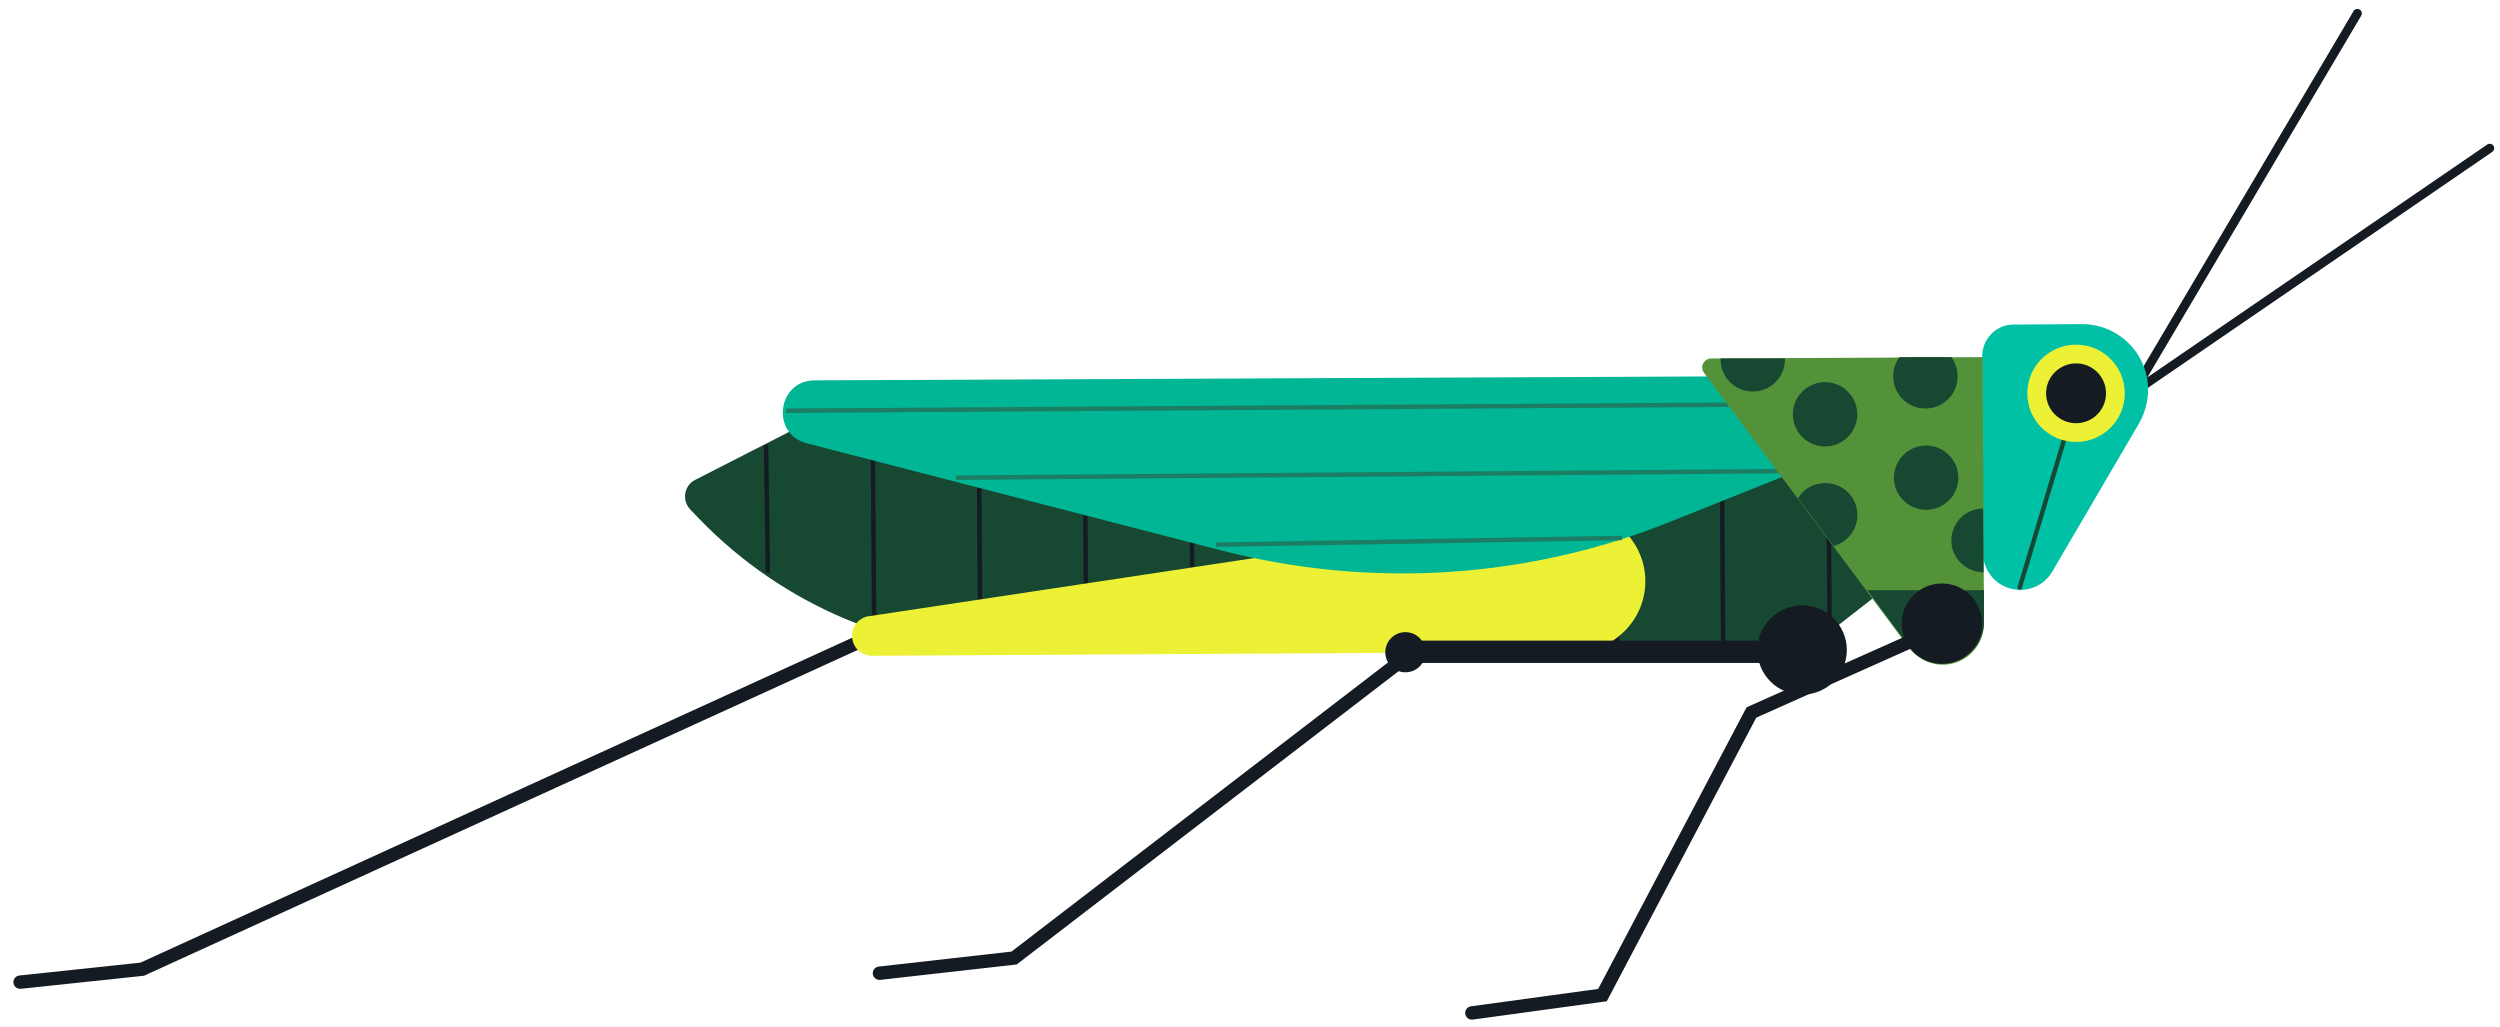 <svg version="1.1" width="280" height="115" viewBox="-1 -1 280 115" xmlns="http://www.w3.org/2000/svg" xmlns:xlink="http://www.w3.org/1999/xlink">
  <!-- Exported by Scratch - http://scratch.mit.edu/ -->
  <g id="ID0.3765560705214739">
    <g id="Page-1">
      <g id="Grasshopper-4Grasshopper-4">
        <g id="Group">
          <path id="Path" fill="#174832" stroke="none" stroke-width="1" d="M 140.554 18.750 L 125.727 30.300 L 37.468 30.700 C 23.993 30.750 11.070 25.300 1.703 15.600 L 0.701 14.550 C -0.100 13.700 -0.050 12.400 0.751 11.600 C 0.902 11.450 1.052 11.350 1.252 11.250 L 22.090 0.600 L 140.454 0.050 L 140.554 18.750 Z " transform="matrix(1, 0, 0, 1, 75.6, 41.5)"/>
          <g id="Path">
            <path id="ID0.6580324154347181" fill="none" stroke="#151B22" stroke-width="0.5" d="M 119.065 0.300 L 119.265 27.600 " transform="matrix(1, 0, 0, 1, 84.65, 41.5)"/>
            <path id="ID0.7212462415918708" fill="none" stroke="#151B22" stroke-width="0.5" d="M 107.143 0.350 L 107.344 30.200 " transform="matrix(1, 0, 0, 1, 84.65, 41.5)"/>
            <path id="ID0.031045252457261086" fill="none" stroke="#151B22" stroke-width="0.5" d="M 95.272 0.400 L 95.472 30.250 " transform="matrix(1, 0, 0, 1, 84.65, 41.5)"/>
            <path id="ID0.7547790934331715" fill="none" stroke="#151B22" stroke-width="0.5" d="M 83.401 0.450 L 83.601 30.300 " transform="matrix(1, 0, 0, 1, 84.65, 41.5)"/>
            <path id="ID0.7042694762349129" fill="none" stroke="#151B22" stroke-width="0.5" d="M 71.479 0.500 L 71.679 30.350 " transform="matrix(1, 0, 0, 1, 84.65, 41.5)"/>
            <path id="ID0.8891249769367278" fill="none" stroke="#151B22" stroke-width="0.5" d="M 59.608 0.550 L 59.808 30.400 " transform="matrix(1, 0, 0, 1, 84.65, 41.5)"/>
            <path id="ID0.829685918521136" fill="none" stroke="#151B22" stroke-width="0.5" d="M 47.736 0.600 L 47.937 30.450 " transform="matrix(1, 0, 0, 1, 84.65, 41.5)"/>
            <path id="ID0.18633352080360055" fill="none" stroke="#151B22" stroke-width="0.5" d="M 35.815 0.650 L 36.015 30.500 " transform="matrix(1, 0, 0, 1, 84.65, 41.5)"/>
            <path id="ID0.9663372193463147" fill="none" stroke="#151B22" stroke-width="0.5" d="M 23.943 0.700 L 24.144 30.550 " transform="matrix(1, 0, 0, 1, 84.65, 41.5)"/>
            <path id="ID0.8034687270410359" fill="none" stroke="#151B22" stroke-width="0.5" d="M 12.072 1.300 L 12.272 30.600 " transform="matrix(1, 0, 0, 1, 84.65, 41.5)"/>
            <path id="ID0.13198929047212005" fill="none" stroke="#151B22" stroke-width="0.5" d="M 0.150 7.350 L 0.351 21.650 " transform="matrix(1, 0, 0, 1, 84.65, 41.5)"/>
          </g>
        </g>
        <g id="Group">
          <path id="Path" fill="none" stroke="#151B22" stroke-width="1" stroke-linecap="round" d="M 42.176 0 L 17.081 42.450 L 57.003 15.100 " transform="matrix(1, 0, 0, 1, 220.85, 0.5)"/>
          <path id="Path" fill="#00C0A5" stroke="none" stroke-width="1" d="M 3.657 34.850 L 11.320 34.800 C 15.428 34.800 18.734 38.100 18.734 42.150 C 18.734 43.450 18.383 44.750 17.732 45.900 L 8.014 62.500 C 6.862 64.500 4.308 65.150 2.304 64 C 1.052 63.250 0.250 61.900 0.250 60.450 L 0.150 38.350 C 0.200 36.400 1.753 34.850 3.657 34.850 Z " transform="matrix(1, 0, 0, 1, 220.85, 0.5)"/>
          <path id="Path" fill="none" stroke="#174832" stroke-width="0.5" stroke-linecap="round" d="M 4.358 64.300 L 10.068 45.300 " transform="matrix(1, 0, 0, 1, 220.85, 0.5)"/>
          <path id="Oval" fill="#ECF135" stroke="none" stroke-width="1" d="M 10.669 37.100 C 12.176 37.100 13.541 37.711 14.529 38.697 C 15.517 39.684 16.129 41.046 16.129 42.550 C 16.129 44.054 15.517 45.416 14.529 46.403 C 13.541 47.389 12.176 48 10.669 48 C 9.163 48 7.798 47.389 6.810 46.403 C 5.821 45.416 5.209 44.054 5.209 42.550 C 5.209 41.046 5.821 39.684 6.810 38.697 C 7.798 37.711 9.163 37.100 10.669 37.100 Z " transform="matrix(1, 0, 0, 1, 220.85, 0.5)"/>
          <path id="Oval" fill="#151B22" stroke="none" stroke-width="1" d="M 10.669 39.200 C 11.595 39.200 12.434 39.575 13.042 40.182 C 13.649 40.788 14.025 41.626 14.025 42.550 C 14.025 43.474 13.649 44.312 13.042 44.918 C 12.434 45.525 11.595 45.900 10.669 45.900 C 9.743 45.900 8.904 45.525 8.297 44.918 C 7.689 44.312 7.313 43.474 7.313 42.550 C 7.313 41.626 7.689 40.788 8.297 40.182 C 8.904 39.575 9.743 39.200 10.669 39.200 Z " transform="matrix(1, 0, 0, 1, 220.85, 0.5)"/>
        </g>
        <g id="Group">
          <path id="Path" fill="none" stroke="#151B22" stroke-width="1.5" stroke-linecap="round" d="M 0.250 53 L 13.925 51.550 L 96.073 14.050 " transform="matrix(1, 0, 0, 1, 1, 56)"/>
          <path id="Path" fill="#ECF135" stroke="none" stroke-width="1" d="M 172.612 0.350 L 95.422 12 C 94.771 12.050 94.120 12.450 93.769 13 C 93.118 14.050 93.419 15.450 94.471 16.100 C 94.471 16.100 94.471 16.100 94.471 16.100 C 94.871 16.350 95.322 16.450 95.773 16.450 L 174.365 16 C 178.723 16 182.279 12.450 182.279 8.100 C 182.279 3.750 178.723 0.200 174.365 0.200 C 173.764 0.150 173.163 0.250 172.612 0.350 Z " transform="matrix(1, 0, 0, 1, 1, 56)"/>
        </g>
        <g id="Group">
          <path id="Path" fill="none" stroke="#151B22" stroke-width="1.5" stroke-linecap="round" d="M 0.351 41.500 L 15.428 39.800 L 58.856 6.450 " transform="matrix(1, 0, 0, 1, 97.15, 66.5)"/>
          <path id="Oval" fill="#151B22" stroke="none" stroke-width="1" d="M 59.257 3.300 C 59.879 3.300 60.442 3.552 60.850 3.959 C 61.258 4.367 61.511 4.929 61.511 5.550 C 61.511 6.171 61.258 6.733 60.850 7.141 C 60.442 7.548 59.879 7.800 59.257 7.800 C 58.635 7.800 58.072 7.548 57.664 7.141 C 57.255 6.733 57.003 6.171 57.003 5.550 C 57.003 4.929 57.255 4.367 57.664 3.959 C 58.072 3.552 58.635 3.300 59.257 3.300 Z " transform="matrix(1, 0, 0, 1, 97.15, 66.5)"/>
          <path id="Oval" fill="#151B22" stroke="none" stroke-width="1" d="M 103.687 0.300 C 105.069 0.300 106.321 0.860 107.228 1.765 C 108.135 2.671 108.696 3.921 108.696 5.300 C 108.696 6.679 108.135 7.929 107.228 8.835 C 106.321 9.740 105.069 10.300 103.687 10.300 C 102.305 10.300 101.053 9.740 100.146 8.835 C 99.239 7.929 98.678 6.679 98.678 5.300 C 98.678 3.921 99.239 2.671 100.146 1.765 C 101.053 0.860 102.305 0.300 103.687 0.300 Z " transform="matrix(1, 0, 0, 1, 97.15, 66.5)"/>
          <path id="Path" fill="none" stroke="#151B22" stroke-width="2.5" d="M 104.388 5.500 L 58.506 5.500 " transform="matrix(1, 0, 0, 1, 97.15, 66.5)"/>
        </g>
        <g id="Group">
          <path id="Path" fill="#00B694" stroke="none" stroke-width="1" d="M 116.761 0.100 L 3.607 0.600 C -0.601 0.600 -1.352 6.600 2.705 7.650 L 49.139 19.650 C 65.819 23.950 83.401 22.850 99.379 16.450 L 119.866 8.250 L 116.761 0.100 Z " transform="matrix(1, 0, 0, 1, 86.65, 41)"/>
          <g id="Path">
            <path id="ID0.21033304370939732" fill="none" stroke="#1B7E64" stroke-width="0.5" d="M 118.013 0.250 L 0.401 1 " transform="matrix(1, 0, 0, 1, 86.65, 44)"/>
            <path id="ID0.02290082862600684" fill="none" stroke="#1B7E64" stroke-width="0.5" d="M 113.555 7.750 L 19.435 8.500 " transform="matrix(1, 0, 0, 1, 86.65, 44)"/>
            <path id="ID0.03879817249253392" fill="none" stroke="#1B7E64" stroke-width="0.5" d="M 94.020 15.250 L 48.538 16 " transform="matrix(1, 0, 0, 1, 86.65, 44)"/>
          </g>
        </g>
        <g id="Group">
          <path id="Path" fill="#54923A" stroke="none" stroke-width="1" d="M 1.352 0.150 L 31.757 0 L 31.908 29.800 C 31.908 32.350 29.854 34.450 27.299 34.450 C 25.847 34.450 24.444 33.750 23.542 32.600 L 0.551 1.750 C 0.200 1.300 0.301 0.700 0.751 0.350 C 0.902 0.250 1.102 0.150 1.352 0.150 Z " transform="matrix(1, 0, 0, 1, 189.3, 39)"/>
          <g id="Oval">
            <path id="ID0.034939838107675314" fill="#174832" stroke="none" stroke-width="1" d="M 4.057 0.300 C 5.052 0.300 5.954 0.703 6.607 1.355 C 7.260 2.007 7.664 2.907 7.664 3.900 C 7.664 4.893 7.260 5.793 6.607 6.445 C 5.954 7.097 5.052 7.500 4.057 7.500 C 3.062 7.500 2.161 7.097 1.508 6.445 C 0.855 5.793 0.451 4.893 0.451 3.900 C 0.451 2.907 0.855 2.007 1.508 1.355 C 2.161 0.703 3.062 0.300 4.057 0.300 Z " transform="matrix(1, 0, 0, 1, 199.35, 41.5)"/>
            <path id="ID0.9827874787151814" fill="#174832" stroke="none" stroke-width="1" d="M 15.378 7.400 C 16.373 7.400 17.274 7.803 17.927 8.455 C 18.580 9.107 18.984 10.007 18.984 11 C 18.984 11.993 18.580 12.893 17.927 13.545 C 17.274 14.197 16.373 14.600 15.378 14.600 C 14.383 14.600 13.481 14.197 12.828 13.545 C 12.175 12.893 11.771 11.993 11.771 11 C 11.771 10.007 12.175 9.107 12.828 8.455 C 13.481 7.803 14.383 7.400 15.378 7.400 Z " transform="matrix(1, 0, 0, 1, 199.35, 41.5)"/>
          </g>
          <path id="Path" fill="#174832" stroke="none" stroke-width="1" d="M 23.542 32.450 C 24.444 33.650 25.797 34.300 27.299 34.300 C 29.854 34.300 31.908 32.200 31.908 29.650 L 31.908 26.100 L 18.834 26.100 L 23.542 32.450 Z " transform="matrix(1, 0, 0, 1, 189.3, 39)"/>
          <path id="Path" fill="#174832" stroke="none" stroke-width="1" d="M 15.077 21.150 C 16.580 20.750 17.732 19.350 17.732 17.700 C 17.732 15.700 16.129 14.100 14.125 14.100 C 12.823 14.100 11.721 14.750 11.070 15.800 L 15.077 21.150 Z " transform="matrix(1, 0, 0, 1, 189.3, 39)"/>
          <path id="Path" fill="#174832" stroke="none" stroke-width="1" d="M 31.858 24.100 L 31.807 16.950 C 29.854 16.950 28.251 18.550 28.251 20.550 C 28.251 22.450 29.854 24.100 31.858 24.100 Z " transform="matrix(1, 0, 0, 1, 189.3, 39)"/>
          <path id="Path" fill="#174832" stroke="none" stroke-width="1" d="M 2.404 0.150 C 2.404 0.200 2.404 0.250 2.404 0.250 C 2.404 2.250 4.007 3.850 6.011 3.850 C 8.014 3.850 9.617 2.250 9.617 0.250 C 9.617 0.200 9.617 0.150 9.617 0.150 L 2.404 0.150 Z " transform="matrix(1, 0, 0, 1, 189.3, 39)"/>
          <path id="Path" fill="#174832" stroke="none" stroke-width="1" d="M 22.441 0 C 21.990 0.600 21.739 1.350 21.739 2.150 C 21.739 4.150 23.342 5.750 25.346 5.750 C 27.349 5.750 28.952 4.150 28.952 2.150 C 28.952 1.350 28.702 0.600 28.251 0 L 22.441 0 Z " transform="matrix(1, 0, 0, 1, 189.3, 39)"/>
        </g>
        <g id="Group">
          <path id="Path" fill="none" stroke="#151B22" stroke-width="1.5" stroke-linecap="round" d="M 0.100 48.450 L 14.727 46.450 L 31.407 14.800 L 52.996 5.150 " transform="matrix(1, 0, 0, 1, 163.75, 64)"/>
          <path id="Oval" fill="#151B22" stroke="none" stroke-width="1" d="M 52.745 0.350 C 53.989 0.350 55.116 0.854 55.932 1.669 C 56.748 2.483 57.253 3.608 57.253 4.850 C 57.253 6.092 56.748 7.217 55.932 8.031 C 55.116 8.846 53.989 9.350 52.745 9.350 C 51.501 9.350 50.374 8.846 49.558 8.031 C 48.742 7.217 48.237 6.092 48.237 4.850 C 48.237 3.608 48.742 2.483 49.558 1.669 C 50.374 0.854 51.501 0.350 52.745 0.350 Z " transform="matrix(1, 0, 0, 1, 163.75, 64)"/>
        </g>
      </g>
    </g>
  </g>
</svg>